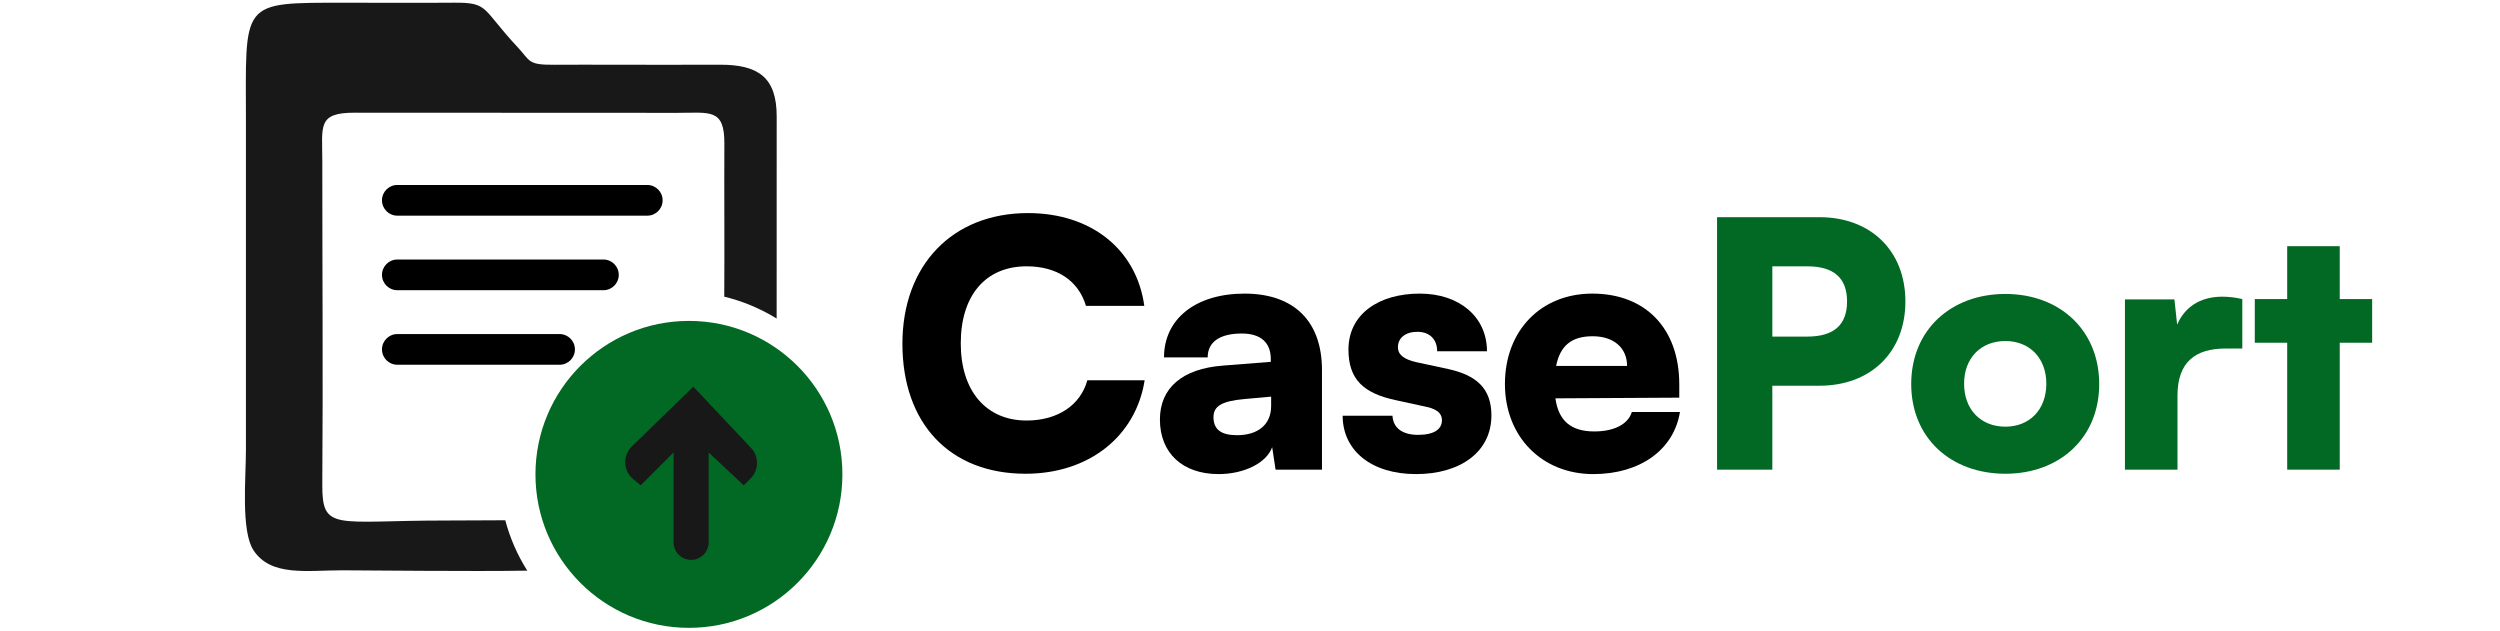 <svg width="618" height="156" viewBox="0 0 618 156" fill="none" xmlns="http://www.w3.org/2000/svg">
<g clip-path="url(#clip0_104_2327)">
<path d="M94.427 86.373C94.427 84.278 96.125 82.579 98.22 82.579H138.327C140.422 82.579 142.121 84.278 142.121 86.373C142.121 88.469 140.422 90.167 138.327 90.167H98.22C96.125 90.167 94.427 88.469 94.427 86.373Z" fill="black"/>
<path d="M94.427 67.946C94.427 65.851 96.125 64.152 98.22 64.152H149.166C151.262 64.152 152.96 65.851 152.96 67.946C152.96 70.041 151.262 71.74 149.166 71.74H98.22C96.125 71.74 94.427 70.041 94.427 67.946Z" fill="black"/>
<path d="M94.427 49.519C94.427 47.423 96.125 45.725 98.22 45.725H160.006C162.101 45.725 163.8 47.423 163.8 49.519C163.8 51.614 162.101 53.313 160.006 53.313H98.22C96.125 53.313 94.427 51.614 94.427 49.519Z" fill="black"/>
<path d="M112.075 0.666C120.991 0.593 118.917 1.992 127.962 11.664C131.155 15.079 130.345 16.063 137.041 16.011C141.717 15.974 146.397 15.998 151.074 16C160.013 16.005 168.96 16.04 177.897 15.997C187.45 15.951 192.01 19.123 191.996 28.777C191.975 45.434 191.992 62.091 191.988 78.749C188.035 76.308 183.676 74.463 179.036 73.337C179.124 60.722 179.001 48.088 179.062 35.471C179.103 26.769 175.501 27.889 167.533 27.896L87.654 27.859C78.399 27.84 79.677 31.203 79.674 39.763C79.67 66.357 79.874 93.023 79.672 119.608C79.582 131.514 82.756 128.662 110.238 128.672L124.903 128.609C126.086 133.071 127.937 137.26 130.344 141.064C116.882 141.297 90.564 140.983 84.641 140.981C75.844 140.979 67.027 142.581 62.688 136.069C59.502 131.285 60.805 117.995 60.797 111.071V30.619C60.778 0.06 59.06 0.685 85.25 0.675C94.185 0.672 103.142 0.74 112.075 0.666Z" fill="#181818"/>
<path d="M208.242 117.266C208.242 138.219 191.256 155.204 170.303 155.204C149.35 155.204 132.365 138.219 132.365 117.266C132.365 96.313 149.35 79.328 170.303 79.328C191.256 79.328 208.242 96.313 208.242 117.266Z" fill="#026924"/>
<path d="M185.662 110.727L171.387 95.587L156.192 110.36C153.885 112.603 154.029 116.35 156.5 118.41L158.38 119.976L166.509 111.846V134.067C166.509 136.462 168.451 138.403 170.845 138.403C173.24 138.403 175.181 136.462 175.181 134.067V111.846L183.853 119.976L185.551 118.277C187.624 116.205 187.673 112.86 185.662 110.727Z" fill="#181818"/>
<path d="M253.524 117.11C234.801 117.11 223.078 104.712 223.078 84.977C223.078 65.494 235.476 52.675 254.115 52.675C269.717 52.675 280.935 61.615 282.874 75.615H268.452C266.597 69.374 261.283 65.832 253.777 65.832C243.656 65.832 237.5 73.001 237.5 84.892C237.5 96.616 243.741 103.953 253.777 103.953C261.452 103.953 267.103 100.158 268.79 94.001H282.959C280.766 107.917 269.127 117.11 253.524 117.11Z" fill="black"/>
<path d="M301.238 117.195C292.298 117.195 286.732 111.966 286.732 103.7C286.732 95.941 292.214 91.134 302.335 90.375L314.142 89.447V88.772C314.142 84.639 311.612 82.447 306.973 82.447C301.491 82.447 298.539 84.555 298.539 88.35H287.744C287.744 78.82 295.587 72.579 307.648 72.579C319.877 72.579 326.793 79.41 326.793 91.471V116.098H315.323L314.479 110.532C313.13 114.411 307.564 117.195 301.238 117.195ZM305.793 107.58C310.769 107.58 314.226 105.134 314.226 100.327V98.049L307.648 98.64C301.997 99.146 299.973 100.411 299.973 103.11C299.973 106.146 301.829 107.58 305.793 107.58Z" fill="black"/>
<path d="M331.905 102.772H344.219C344.387 105.724 346.58 107.496 350.544 107.496C354.592 107.496 356.448 106.062 356.448 103.869C356.448 102.604 355.773 101.254 352.653 100.58L344.893 98.893C337.134 97.206 333.339 93.832 333.339 86.411C333.339 77.639 340.845 72.579 350.966 72.579C360.749 72.579 367.581 78.314 367.581 86.832H355.267C355.267 83.965 353.496 82.025 350.375 82.025C347.424 82.025 345.568 83.543 345.568 85.82C345.568 87.76 347.171 88.856 350.122 89.531L357.966 91.218C364.882 92.736 368.677 95.941 368.677 102.688C368.677 111.712 361.002 117.195 350.038 117.195C338.905 117.195 331.905 111.291 331.905 102.772Z" fill="black"/>
<path d="M393.863 117.195C381.128 117.195 372.019 107.917 372.019 94.929C372.019 81.772 380.875 72.579 393.61 72.579C406.852 72.579 415.117 81.266 415.117 95.013V98.302L384.502 98.471C385.261 104.038 388.381 106.652 394.116 106.652C399.008 106.652 402.466 104.881 403.394 101.845H415.285C413.767 111.206 405.418 117.195 393.863 117.195ZM393.695 83.121C388.55 83.121 385.682 85.399 384.67 90.459H402.213C402.213 85.989 398.924 83.121 393.695 83.121Z" fill="black"/>
<path d="M449.759 95.351H438.12V116.098H424.457V53.687H449.759C462.495 53.687 471.013 62.036 471.013 74.519C471.013 87.001 462.495 95.351 449.759 95.351ZM446.723 65.832H438.12V83.206H446.723C453.302 83.206 456.591 80.338 456.591 74.519C456.591 68.699 453.302 65.832 446.723 65.832Z" fill="#026924"/>
<path d="M472.452 94.929C472.452 81.603 482.235 72.663 495.73 72.663C509.14 72.663 518.923 81.603 518.923 94.929C518.923 108.255 509.14 117.11 495.73 117.11C482.235 117.11 472.452 108.255 472.452 94.929ZM485.525 94.845C485.525 101.254 489.657 105.471 495.73 105.471C501.718 105.471 505.851 101.254 505.851 94.845C505.851 88.519 501.718 84.302 495.73 84.302C489.657 84.302 485.525 88.519 485.525 94.845Z" fill="#026924"/>
<path d="M554.299 73.928V86.158H550.166C542.744 86.158 538.274 89.447 538.274 97.796V116.098H525.286V74.013H537.515L538.19 80.254C539.961 76.121 543.672 73.338 549.323 73.338C550.841 73.338 552.527 73.507 554.299 73.928Z" fill="#026924"/>
<path d="M578.383 116.098H565.395V84.724H557.382V73.928H565.395V60.856H578.383V73.928H586.395V84.724H578.383V116.098Z" fill="#026924"/>
</g>
<defs>
<clipPath id="clip0_104_2327">
<rect width="617.016" height="155.723" fill="white"/>
</clipPath>
</defs>
</svg>
